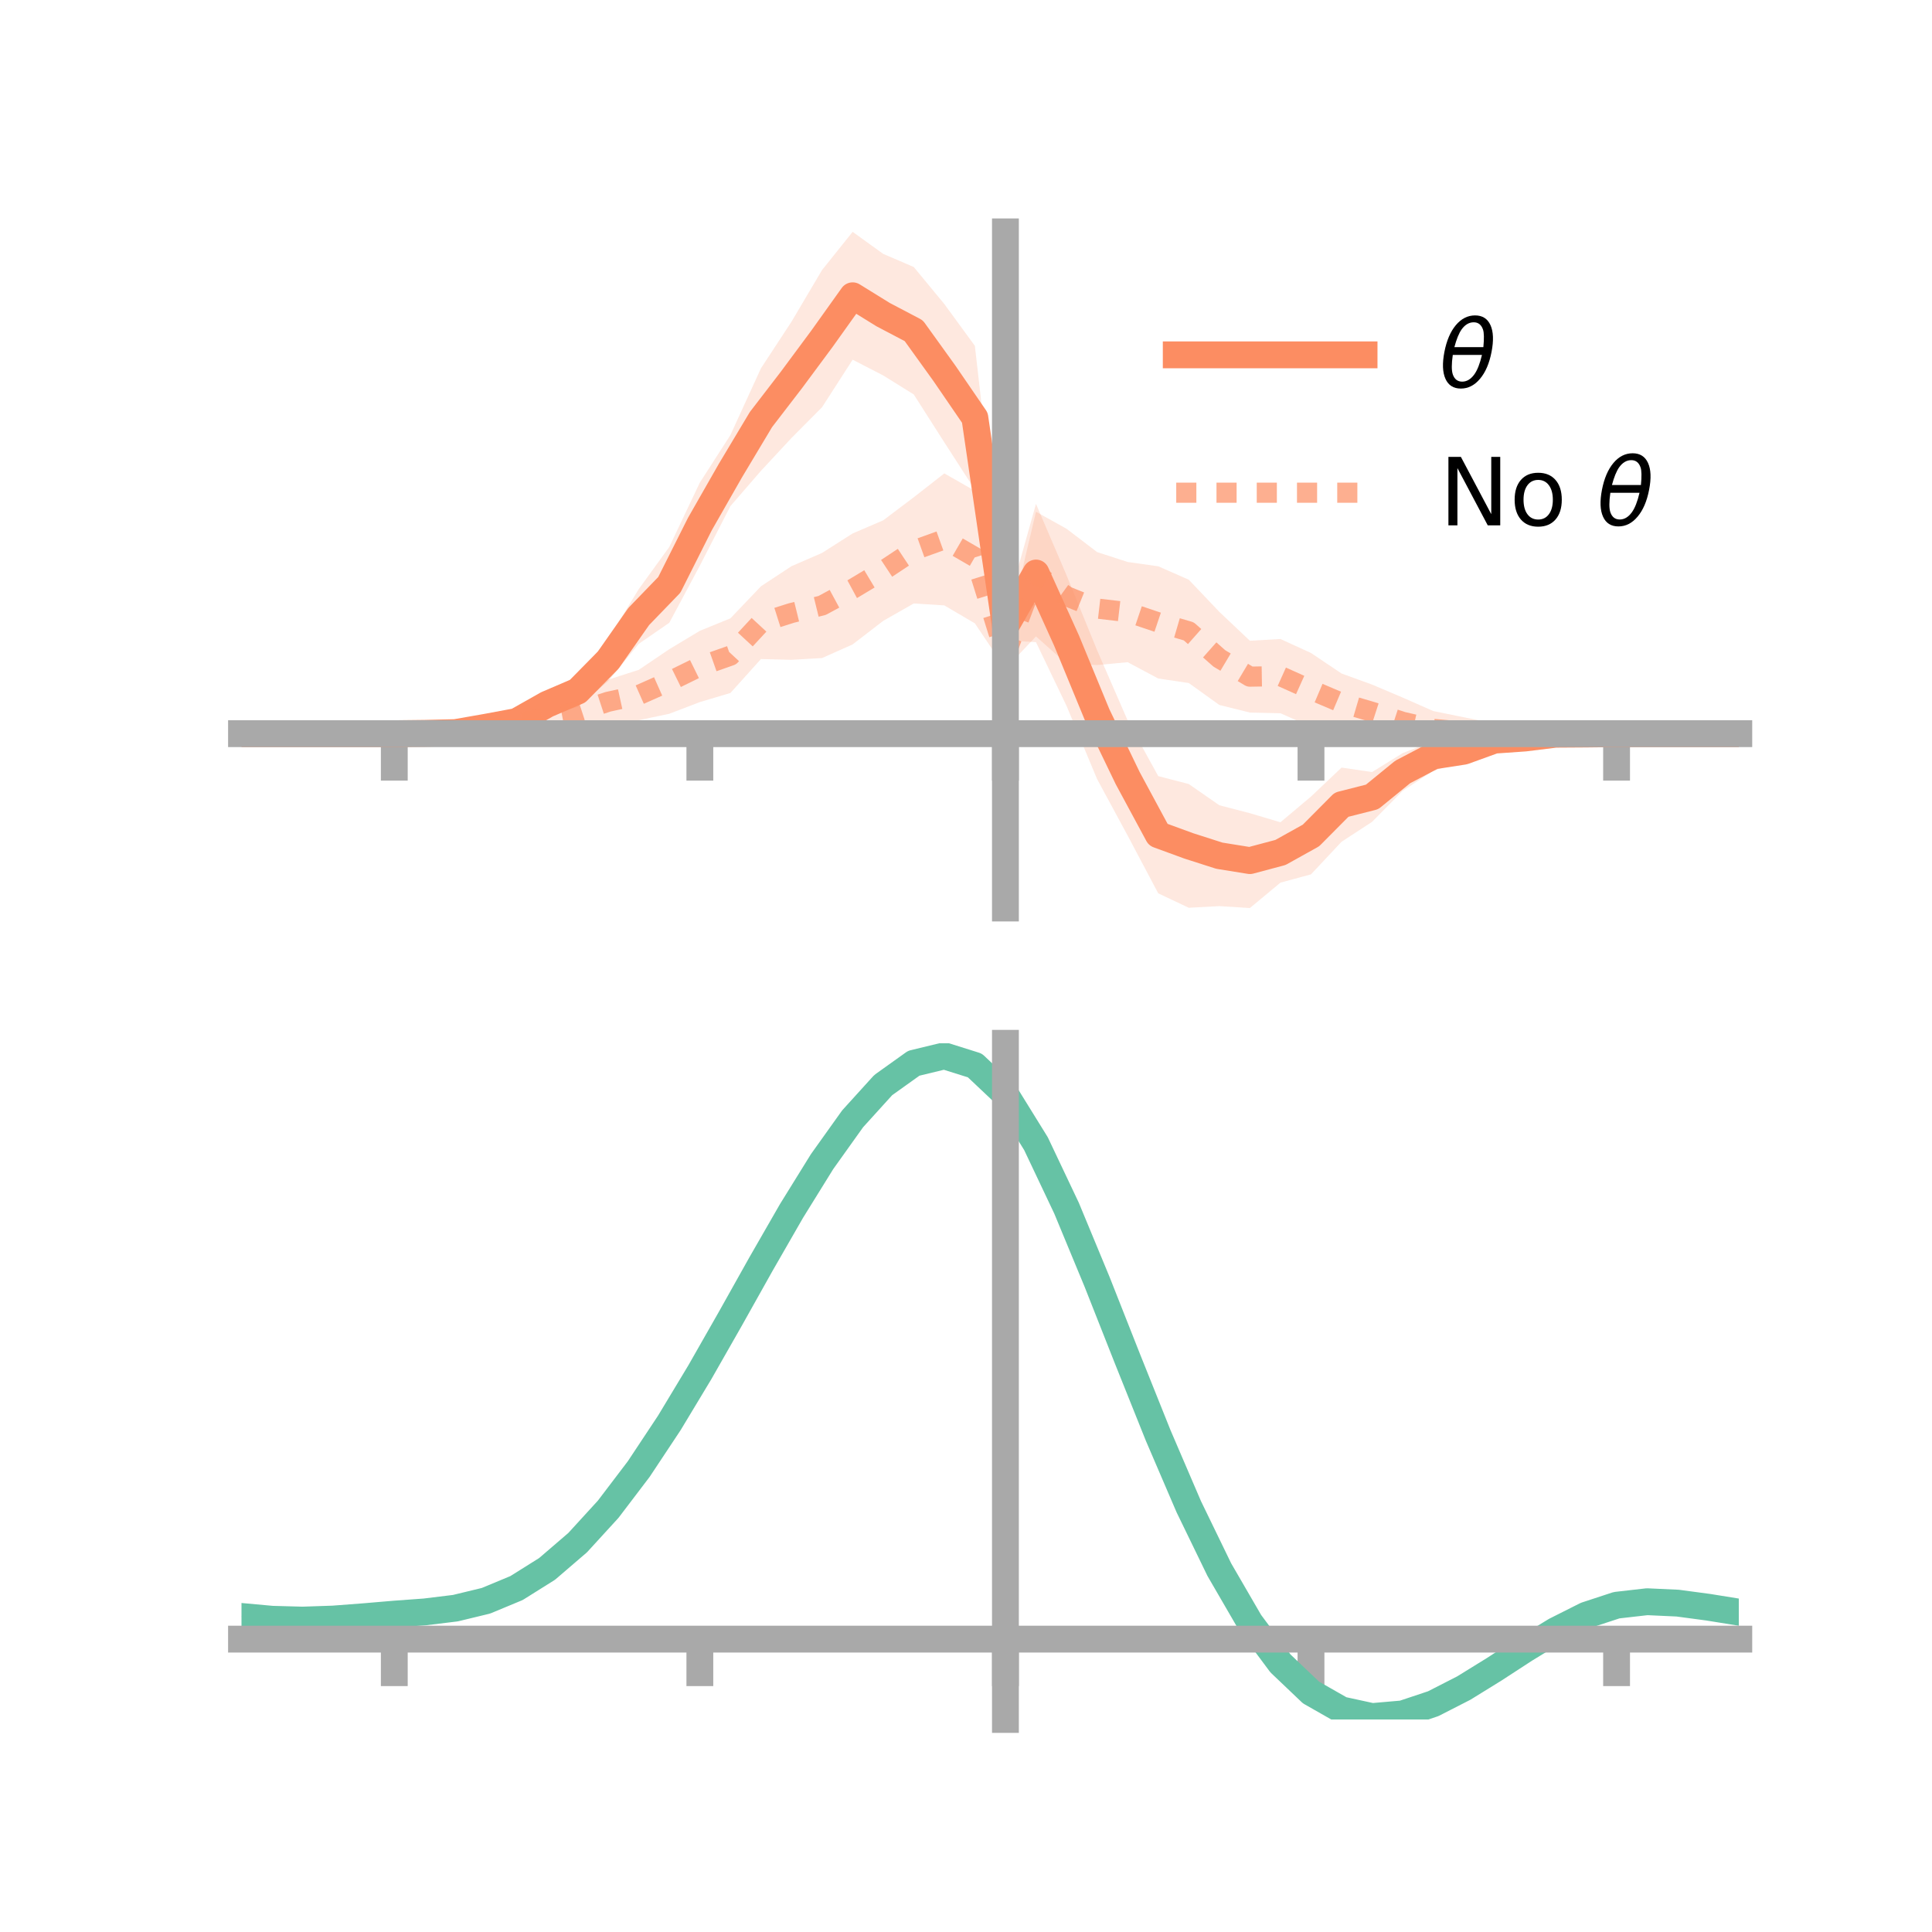 <?xml version="1.0" encoding="utf-8" standalone="no"?>
<!DOCTYPE svg PUBLIC "-//W3C//DTD SVG 1.1//EN"
  "http://www.w3.org/Graphics/SVG/1.1/DTD/svg11.dtd">
<!-- Created with matplotlib (https://matplotlib.org/) -->
<svg height="144pt" version="1.1" viewBox="0 0 144 144" width="144pt" xmlns="http://www.w3.org/2000/svg" xmlns:xlink="http://www.w3.org/1999/xlink">
 <defs>
  <style type="text/css">*{stroke-linecap:butt;stroke-linejoin:round;}</style>
 </defs>
 <g id="figure_1">
  <g id="patch_1">
   <path d="M 0 144 
L 144 144 
L 144 0 
L 0 0 
z
" style="fill:none;"/>
  </g>
  <g id="axes_1">
   <g id="patch_2">
    <path d="M 18 67.68 
L 129.6 67.68 
L 129.6 17.28 
L 18 17.28 
z
" style="fill:none;"/>
   </g>
   <g id="PolyCollection_1">
    <path clip-path="url(#p0fad6b468c)" d="M 18 54.685 
L 18 54.685 
L 20.278 54.685 
L 22.555 54.685 
L 24.833 54.685 
L 27.11 54.685 
L 29.388 54.685 
L 31.665 54.578 
L 33.943 54.316 
L 36.22 53.707 
L 38.498 53.098 
L 40.776 51.684 
L 43.053 50.33 
L 45.331 47.637 
L 47.608 43.911 
L 49.886 40.766 
L 52.163 35.968 
L 54.441 32.428 
L 56.718 27.449 
L 58.996 23.974 
L 61.273 20.123 
L 63.551 17.28 
L 65.829 18.923 
L 68.106 19.901 
L 70.384 22.661 
L 72.661 25.776 
L 74.939 45.668 
L 77.216 37.558 
L 79.494 42.877 
L 81.771 48.467 
L 84.049 53.7 
L 86.327 57.846 
L 88.604 58.437 
L 90.882 60.019 
L 93.159 60.611 
L 95.437 61.288 
L 97.714 59.371 
L 99.992 57.212 
L 102.269 57.543 
L 104.547 56.132 
L 106.824 55.237 
L 109.102 55.272 
L 111.38 54.54 
L 113.657 54.52 
L 115.935 54.445 
L 118.212 54.632 
L 120.49 54.685 
L 122.767 54.685 
L 125.045 54.685 
L 127.322 54.685 
L 129.6 54.685 
L 129.6 54.685 
L 129.6 54.685 
L 127.322 54.685 
L 125.045 54.685 
L 122.767 54.685 
L 120.49 54.685 
L 118.212 54.791 
L 115.935 55.008 
L 113.657 55.496 
L 111.38 55.793 
L 109.102 56.712 
L 106.824 57.454 
L 104.547 58.947 
L 102.269 61.254 
L 99.992 62.739 
L 97.714 65.169 
L 95.437 65.788 
L 93.159 67.68 
L 90.882 67.537 
L 88.604 67.66 
L 86.327 66.584 
L 84.049 62.281 
L 81.771 58.067 
L 79.494 52.614 
L 77.216 47.862 
L 74.939 47.731 
L 72.661 36.501 
L 70.384 32.969 
L 68.106 29.4 
L 65.829 27.984 
L 63.551 26.81 
L 61.273 30.35 
L 58.996 32.642 
L 56.718 35.093 
L 54.441 37.721 
L 52.163 42.159 
L 49.886 46.417 
L 47.608 47.989 
L 45.331 50.768 
L 43.053 52.701 
L 40.776 53.301 
L 38.498 54.462 
L 36.22 54.702 
L 33.943 54.889 
L 31.665 54.741 
L 29.388 54.685 
L 27.11 54.685 
L 24.833 54.685 
L 22.555 54.685 
L 20.278 54.685 
L 18 54.685 
z
" style="fill:#fc8d62;fill-opacity:0.2;"/>
   </g>
   <g id="PolyCollection_2">
    <path clip-path="url(#p0fad6b468c)" d="M 18 54.685 
L 18 54.685 
L 20.278 54.685 
L 22.555 54.685 
L 24.833 54.685 
L 27.11 54.685 
L 29.388 54.685 
L 31.665 54.585 
L 33.943 54.383 
L 36.22 53.735 
L 38.498 52.934 
L 40.776 52.444 
L 43.053 51.646 
L 45.331 50.658 
L 47.608 49.927 
L 49.886 48.386 
L 52.163 47.017 
L 54.441 46.087 
L 56.718 43.699 
L 58.996 42.198 
L 61.273 41.211 
L 63.551 39.76 
L 65.829 38.782 
L 68.106 37.064 
L 70.384 35.284 
L 72.661 36.583 
L 74.939 47.8 
L 77.216 38.142 
L 79.494 39.411 
L 81.771 41.148 
L 84.049 41.887 
L 86.327 42.208 
L 88.604 43.208 
L 90.882 45.605 
L 93.159 47.757 
L 95.437 47.628 
L 97.714 48.67 
L 99.992 50.199 
L 102.269 51.026 
L 104.547 51.992 
L 106.824 52.997 
L 109.102 53.46 
L 111.38 53.915 
L 113.657 54.133 
L 115.935 54.438 
L 118.212 54.578 
L 120.49 54.685 
L 122.767 54.685 
L 125.045 54.685 
L 127.322 54.685 
L 129.6 54.685 
L 129.6 54.685 
L 129.6 54.685 
L 127.322 54.685 
L 125.045 54.685 
L 122.767 54.685 
L 120.49 54.685 
L 118.212 54.785 
L 115.935 54.947 
L 113.657 55.297 
L 111.38 55.806 
L 109.102 55.616 
L 106.824 55.657 
L 104.547 55.609 
L 102.269 55.093 
L 99.992 54.576 
L 97.714 54.168 
L 95.437 53.162 
L 93.159 53.109 
L 90.882 52.544 
L 88.604 50.909 
L 86.327 50.571 
L 84.049 49.357 
L 81.771 49.569 
L 79.494 49.466 
L 77.216 47.435 
L 74.939 49.848 
L 72.661 46.462 
L 70.384 45.123 
L 68.106 44.979 
L 65.829 46.276 
L 63.551 48.031 
L 61.273 49.047 
L 58.996 49.179 
L 56.718 49.121 
L 54.441 51.65 
L 52.163 52.329 
L 49.886 53.2 
L 47.608 53.681 
L 45.331 53.95 
L 43.053 54.456 
L 40.776 54.535 
L 38.498 54.922 
L 36.22 54.897 
L 33.943 54.84 
L 31.665 54.773 
L 29.388 54.685 
L 27.11 54.685 
L 24.833 54.685 
L 22.555 54.685 
L 20.278 54.685 
L 18 54.685 
z
" style="fill:#fc8d62;fill-opacity:0.2;"/>
   </g>
   <g id="matplotlib.axis_1">
    <g id="xtick_1">
     <g id="line2d_1">
      <defs>
       <path d="M 0 0 
L 0 3.5 
" id="m1a55ccdbc2" style="stroke:#a9a9a9;stroke-width:2;"/>
      </defs>
      <g>
       <use style="fill:#a9a9a9;stroke:#a9a9a9;stroke-width:2;" x="29.388" xlink:href="#m1a55ccdbc2" y="54.685"/>
      </g>
     </g>
    </g>
    <g id="xtick_2">
     <g id="line2d_2">
      <g>
       <use style="fill:#a9a9a9;stroke:#a9a9a9;stroke-width:2;" x="52.163" xlink:href="#m1a55ccdbc2" y="54.685"/>
      </g>
     </g>
    </g>
    <g id="xtick_3">
     <g id="line2d_3">
      <g>
       <use style="fill:#a9a9a9;stroke:#a9a9a9;stroke-width:2;" x="74.939" xlink:href="#m1a55ccdbc2" y="54.685"/>
      </g>
     </g>
    </g>
    <g id="xtick_4">
     <g id="line2d_4">
      <g>
       <use style="fill:#a9a9a9;stroke:#a9a9a9;stroke-width:2;" x="97.714" xlink:href="#m1a55ccdbc2" y="54.685"/>
      </g>
     </g>
    </g>
    <g id="xtick_5">
     <g id="line2d_5">
      <g>
       <use style="fill:#a9a9a9;stroke:#a9a9a9;stroke-width:2;" x="120.49" xlink:href="#m1a55ccdbc2" y="54.685"/>
      </g>
     </g>
    </g>
   </g>
   <g id="matplotlib.axis_2"/>
   <g id="line2d_6">
    <path clip-path="url(#p0fad6b468c)" d="M 18 54.685 
L 20.278 54.685 
L 22.555 54.685 
L 24.833 54.685 
L 27.11 54.685 
L 29.388 54.685 
L 31.665 54.659 
L 33.943 54.603 
L 36.22 54.204 
L 38.498 53.78 
L 40.776 52.493 
L 43.053 51.516 
L 45.331 49.202 
L 47.608 45.95 
L 49.886 43.592 
L 52.163 39.064 
L 54.441 35.074 
L 56.718 31.271 
L 58.996 28.308 
L 61.273 25.236 
L 63.551 22.045 
L 65.829 23.454 
L 68.106 24.65 
L 70.384 27.815 
L 72.661 31.138 
L 74.939 46.7 
L 77.216 42.71 
L 79.494 47.745 
L 81.771 53.267 
L 84.049 57.991 
L 86.327 62.215 
L 88.604 63.048 
L 90.882 63.778 
L 93.159 64.145 
L 95.437 63.538 
L 97.714 62.27 
L 99.992 59.976 
L 102.269 59.398 
L 104.547 57.54 
L 106.824 56.345 
L 109.102 55.992 
L 111.38 55.167 
L 113.657 55.008 
L 115.935 54.726 
L 118.212 54.711 
L 120.49 54.685 
L 122.767 54.685 
L 125.045 54.685 
L 127.322 54.685 
L 129.6 54.685 
" style="fill:none;stroke:#fc8d62;stroke-linecap:square;stroke-width:2;"/>
   </g>
   <g id="line2d_7">
    <path clip-path="url(#p0fad6b468c)" d="M 18 54.685 
L 20.278 54.685 
L 22.555 54.685 
L 24.833 54.685 
L 27.11 54.685 
L 29.388 54.685 
L 31.665 54.679 
L 33.943 54.611 
L 36.22 54.316 
L 38.498 53.928 
L 40.776 53.49 
L 43.053 53.051 
L 45.331 52.304 
L 47.608 51.804 
L 49.886 50.793 
L 52.163 49.673 
L 54.441 48.869 
L 56.718 46.41 
L 58.996 45.688 
L 61.273 45.129 
L 63.551 43.896 
L 65.829 42.529 
L 68.106 41.022 
L 70.384 40.203 
L 72.661 41.523 
L 74.939 48.824 
L 77.216 42.789 
L 79.494 44.439 
L 81.771 45.358 
L 84.049 45.622 
L 86.327 46.39 
L 88.604 47.058 
L 90.882 49.074 
L 93.159 50.433 
L 95.437 50.395 
L 97.714 51.419 
L 99.992 52.388 
L 102.269 53.06 
L 104.547 53.801 
L 106.824 54.327 
L 109.102 54.538 
L 111.38 54.86 
L 113.657 54.715 
L 115.935 54.693 
L 118.212 54.681 
L 120.49 54.685 
L 122.767 54.685 
L 125.045 54.685 
L 127.322 54.685 
L 129.6 54.685 
" style="fill:none;stroke:#fc8d62;stroke-dasharray:1.5,1.5;stroke-dashoffset:0;stroke-opacity:0.7;stroke-width:1.5;"/>
   </g>
   <g id="patch_3">
    <path d="M 74.939 67.68 
L 74.939 17.28 
" style="fill:none;stroke:#a9a9a9;stroke-linecap:square;stroke-linejoin:miter;stroke-width:2;"/>
   </g>
   <g id="patch_4">
    <path d="M 129.6 67.68 
L 129.6 17.28 
" style="fill:none;"/>
   </g>
   <g id="patch_5">
    <path d="M 18 54.685 
L 129.6 54.685 
" style="fill:none;stroke:#a9a9a9;stroke-linecap:square;stroke-linejoin:miter;stroke-width:2;"/>
   </g>
   <g id="patch_6">
    <path d="M 18 17.28 
L 129.6 17.28 
" style="fill:none;"/>
   </g>
   <g id="legend_1">
    <g id="line2d_8">
     <path d="M 87.67 26.449 
L 101.67 26.449 
" style="fill:none;stroke:#fc8d62;stroke-linecap:square;stroke-width:2;"/>
    </g>
    <g id="line2d_9"/>
    <g id="text_1">
     <!-- $\theta$ -->
     <g transform="translate(107.27 28.899)scale(0.07 -0.07)">
      <defs>
       <path d="M 45.516 34.672 
L 14.453 34.672 
Q 12.359 20.062 14.5 13.875 
Q 17.188 6.25 24.469 6.25 
Q 31.781 6.25 37.359 13.922 
Q 42.234 20.656 45.516 34.672 
z
M 47.016 42.969 
Q 48.344 56.844 46.625 61.719 
Q 43.953 69.438 36.766 69.438 
Q 29.297 69.438 23.828 61.812 
Q 19.531 55.672 16.156 42.969 
z
M 38.188 76.766 
Q 49.906 76.766 54.594 66.406 
Q 59.281 56.109 55.719 37.844 
Q 52.203 19.625 43.453 9.281 
Q 34.766 -1.125 23.047 -1.125 
Q 11.281 -1.125 6.641 9.281 
Q 2 19.625 5.516 37.844 
Q 9.078 56.109 17.719 66.406 
Q 26.422 76.766 38.188 76.766 
z
" id="DejaVuSans-Oblique-952"/>
      </defs>
      <use transform="translate(0 0.234)" xlink:href="#DejaVuSans-Oblique-952"/>
     </g>
    </g>
    <g id="line2d_10">
     <path d="M 87.67 36.724 
L 101.67 36.724 
" style="fill:none;stroke:#fc8d62;stroke-dasharray:1.5,1.5;stroke-dashoffset:0;stroke-opacity:0.7;stroke-width:1.5;"/>
    </g>
    <g id="line2d_11"/>
    <g id="text_2">
     <!-- No $\theta$ -->
     <g transform="translate(107.27 39.174)scale(0.07 -0.07)">
      <defs>
       <path d="M 9.812 72.906 
L 23.094 72.906 
L 55.422 11.922 
L 55.422 72.906 
L 64.984 72.906 
L 64.984 0 
L 51.703 0 
L 19.391 60.984 
L 19.391 0 
L 9.812 0 
z
" id="DejaVuSans-78"/>
       <path d="M 30.609 48.391 
Q 23.391 48.391 19.188 42.75 
Q 14.984 37.109 14.984 27.297 
Q 14.984 17.484 19.156 11.844 
Q 23.344 6.203 30.609 6.203 
Q 37.797 6.203 41.984 11.859 
Q 46.188 17.531 46.188 27.297 
Q 46.188 37.016 41.984 42.703 
Q 37.797 48.391 30.609 48.391 
z
M 30.609 56 
Q 42.328 56 49.016 48.375 
Q 55.719 40.766 55.719 27.297 
Q 55.719 13.875 49.016 6.219 
Q 42.328 -1.422 30.609 -1.422 
Q 18.844 -1.422 12.172 6.219 
Q 5.516 13.875 5.516 27.297 
Q 5.516 40.766 12.172 48.375 
Q 18.844 56 30.609 56 
z
" id="DejaVuSans-111"/>
       <path id="DejaVuSans-32"/>
      </defs>
      <use transform="translate(0 0.234)" xlink:href="#DejaVuSans-78"/>
      <use transform="translate(74.805 0.234)" xlink:href="#DejaVuSans-111"/>
      <use transform="translate(135.986 0.234)" xlink:href="#DejaVuSans-32"/>
      <use transform="translate(167.773 0.234)" xlink:href="#DejaVuSans-Oblique-952"/>
     </g>
    </g>
   </g>
  </g>
  <g id="axes_2">
   <g id="patch_7">
    <path d="M 18 128.16 
L 129.6 128.16 
L 129.6 77.76 
L 18 77.76 
z
" style="fill:none;"/>
   </g>
   <g id="PolyCollection_3">
    <path clip-path="url(#pfc54d7f596)" d="M 18 120.523 
L 18 120.442 
L 20.278 120.659 
L 22.555 120.722 
L 24.833 120.638 
L 27.11 120.457 
L 29.388 120.256 
L 31.665 120.084 
L 33.943 119.802 
L 36.22 119.245 
L 38.498 118.287 
L 40.776 116.837 
L 43.053 114.843 
L 45.331 112.297 
L 47.608 109.23 
L 49.886 105.711 
L 52.163 101.841 
L 54.441 97.75 
L 56.718 93.592 
L 58.996 89.542 
L 61.273 85.789 
L 63.551 82.532 
L 65.829 79.974 
L 68.106 78.318 
L 70.384 77.76 
L 72.661 78.49 
L 74.939 80.676 
L 77.216 84.409 
L 79.494 89.288 
L 81.771 94.864 
L 84.049 100.72 
L 86.327 106.491 
L 88.604 111.877 
L 90.882 116.643 
L 93.159 120.624 
L 95.437 123.725 
L 97.714 125.915 
L 99.992 127.223 
L 102.269 127.725 
L 104.547 127.534 
L 106.824 126.789 
L 109.102 125.644 
L 111.38 124.262 
L 113.657 122.805 
L 115.935 121.434 
L 118.212 120.301 
L 120.49 119.557 
L 122.767 119.3 
L 125.045 119.411 
L 127.322 119.727 
L 129.6 120.107 
L 129.6 120.213 
L 129.6 120.213 
L 127.322 119.859 
L 125.045 119.564 
L 122.767 119.466 
L 120.49 119.728 
L 118.212 120.481 
L 115.935 121.64 
L 113.657 123.055 
L 111.38 124.563 
L 109.102 125.995 
L 106.824 127.18 
L 104.547 127.953 
L 102.269 128.16 
L 99.992 127.67 
L 97.714 126.383 
L 95.437 124.236 
L 93.159 121.213 
L 90.882 117.345 
L 88.604 112.724 
L 86.327 107.504 
L 84.049 101.908 
L 81.771 96.226 
L 79.494 90.813 
L 77.216 86.075 
L 74.939 82.451 
L 72.661 80.337 
L 70.384 79.636 
L 68.106 80.179 
L 65.829 81.78 
L 63.551 84.243 
L 61.273 87.372 
L 58.996 90.969 
L 56.718 94.843 
L 54.441 98.814 
L 52.163 102.716 
L 49.886 106.405 
L 47.608 109.758 
L 45.331 112.683 
L 43.053 115.119 
L 40.776 117.037 
L 38.498 118.444 
L 36.22 119.38 
L 33.943 119.925 
L 31.665 120.199 
L 29.388 120.361 
L 27.11 120.548 
L 24.833 120.712 
L 22.555 120.782 
L 20.278 120.721 
L 18 120.523 
z
" style="fill:#66c2a5;fill-opacity:0.2;"/>
   </g>
   <g id="matplotlib.axis_3">
    <g id="xtick_6">
     <g id="line2d_12">
      <g>
       <use style="fill:#a9a9a9;stroke:#a9a9a9;stroke-width:2;" x="29.388" xlink:href="#m1a55ccdbc2" y="122.173"/>
      </g>
     </g>
    </g>
    <g id="xtick_7">
     <g id="line2d_13">
      <g>
       <use style="fill:#a9a9a9;stroke:#a9a9a9;stroke-width:2;" x="52.163" xlink:href="#m1a55ccdbc2" y="122.173"/>
      </g>
     </g>
    </g>
    <g id="xtick_8">
     <g id="line2d_14">
      <g>
       <use style="fill:#a9a9a9;stroke:#a9a9a9;stroke-width:2;" x="74.939" xlink:href="#m1a55ccdbc2" y="122.173"/>
      </g>
     </g>
    </g>
    <g id="xtick_9">
     <g id="line2d_15">
      <g>
       <use style="fill:#a9a9a9;stroke:#a9a9a9;stroke-width:2;" x="97.714" xlink:href="#m1a55ccdbc2" y="122.173"/>
      </g>
     </g>
    </g>
    <g id="xtick_10">
     <g id="line2d_16">
      <g>
       <use style="fill:#a9a9a9;stroke:#a9a9a9;stroke-width:2;" x="120.49" xlink:href="#m1a55ccdbc2" y="122.173"/>
      </g>
     </g>
    </g>
   </g>
   <g id="matplotlib.axis_4"/>
   <g id="line2d_17">
    <path clip-path="url(#pfc54d7f596)" d="M 18 120.482 
L 20.278 120.69 
L 22.555 120.752 
L 24.833 120.675 
L 27.11 120.502 
L 29.388 120.308 
L 31.665 120.142 
L 33.943 119.863 
L 36.22 119.312 
L 38.498 118.365 
L 40.776 116.937 
L 43.053 114.981 
L 45.331 112.49 
L 47.608 109.494 
L 49.886 106.058 
L 52.163 102.279 
L 54.441 98.282 
L 56.718 94.218 
L 58.996 90.255 
L 61.273 86.58 
L 63.551 83.388 
L 65.829 80.877 
L 68.106 79.249 
L 70.384 78.698 
L 72.661 79.413 
L 74.939 81.564 
L 77.216 85.242 
L 79.494 90.05 
L 81.771 95.545 
L 84.049 101.314 
L 86.327 106.998 
L 88.604 112.301 
L 90.882 116.994 
L 93.159 120.918 
L 95.437 123.981 
L 97.714 126.149 
L 99.992 127.447 
L 102.269 127.942 
L 104.547 127.743 
L 106.824 126.984 
L 109.102 125.819 
L 111.38 124.412 
L 113.657 122.93 
L 115.935 121.537 
L 118.212 120.391 
L 120.49 119.643 
L 122.767 119.383 
L 125.045 119.488 
L 127.322 119.793 
L 129.6 120.16 
" style="fill:none;stroke:#66c2a5;stroke-linecap:square;stroke-width:2;"/>
   </g>
   <g id="patch_8">
    <path d="M 74.939 128.16 
L 74.939 77.76 
" style="fill:none;stroke:#a9a9a9;stroke-linecap:square;stroke-linejoin:miter;stroke-width:2;"/>
   </g>
   <g id="patch_9">
    <path d="M 129.6 128.16 
L 129.6 77.76 
" style="fill:none;"/>
   </g>
   <g id="patch_10">
    <path d="M 18 122.173 
L 129.6 122.173 
" style="fill:none;stroke:#a9a9a9;stroke-linecap:square;stroke-linejoin:miter;stroke-width:2;"/>
   </g>
   <g id="patch_11">
    <path d="M 18 77.76 
L 129.6 77.76 
" style="fill:none;"/>
   </g>
  </g>
 </g>
 <defs>
  <clipPath id="p0fad6b468c">
   <rect height="50.4" width="111.6" x="18" y="17.28"/>
  </clipPath>
  <clipPath id="pfc54d7f596">
   <rect height="50.4" width="111.6" x="18" y="77.76"/>
  </clipPath>
 </defs>
</svg>
